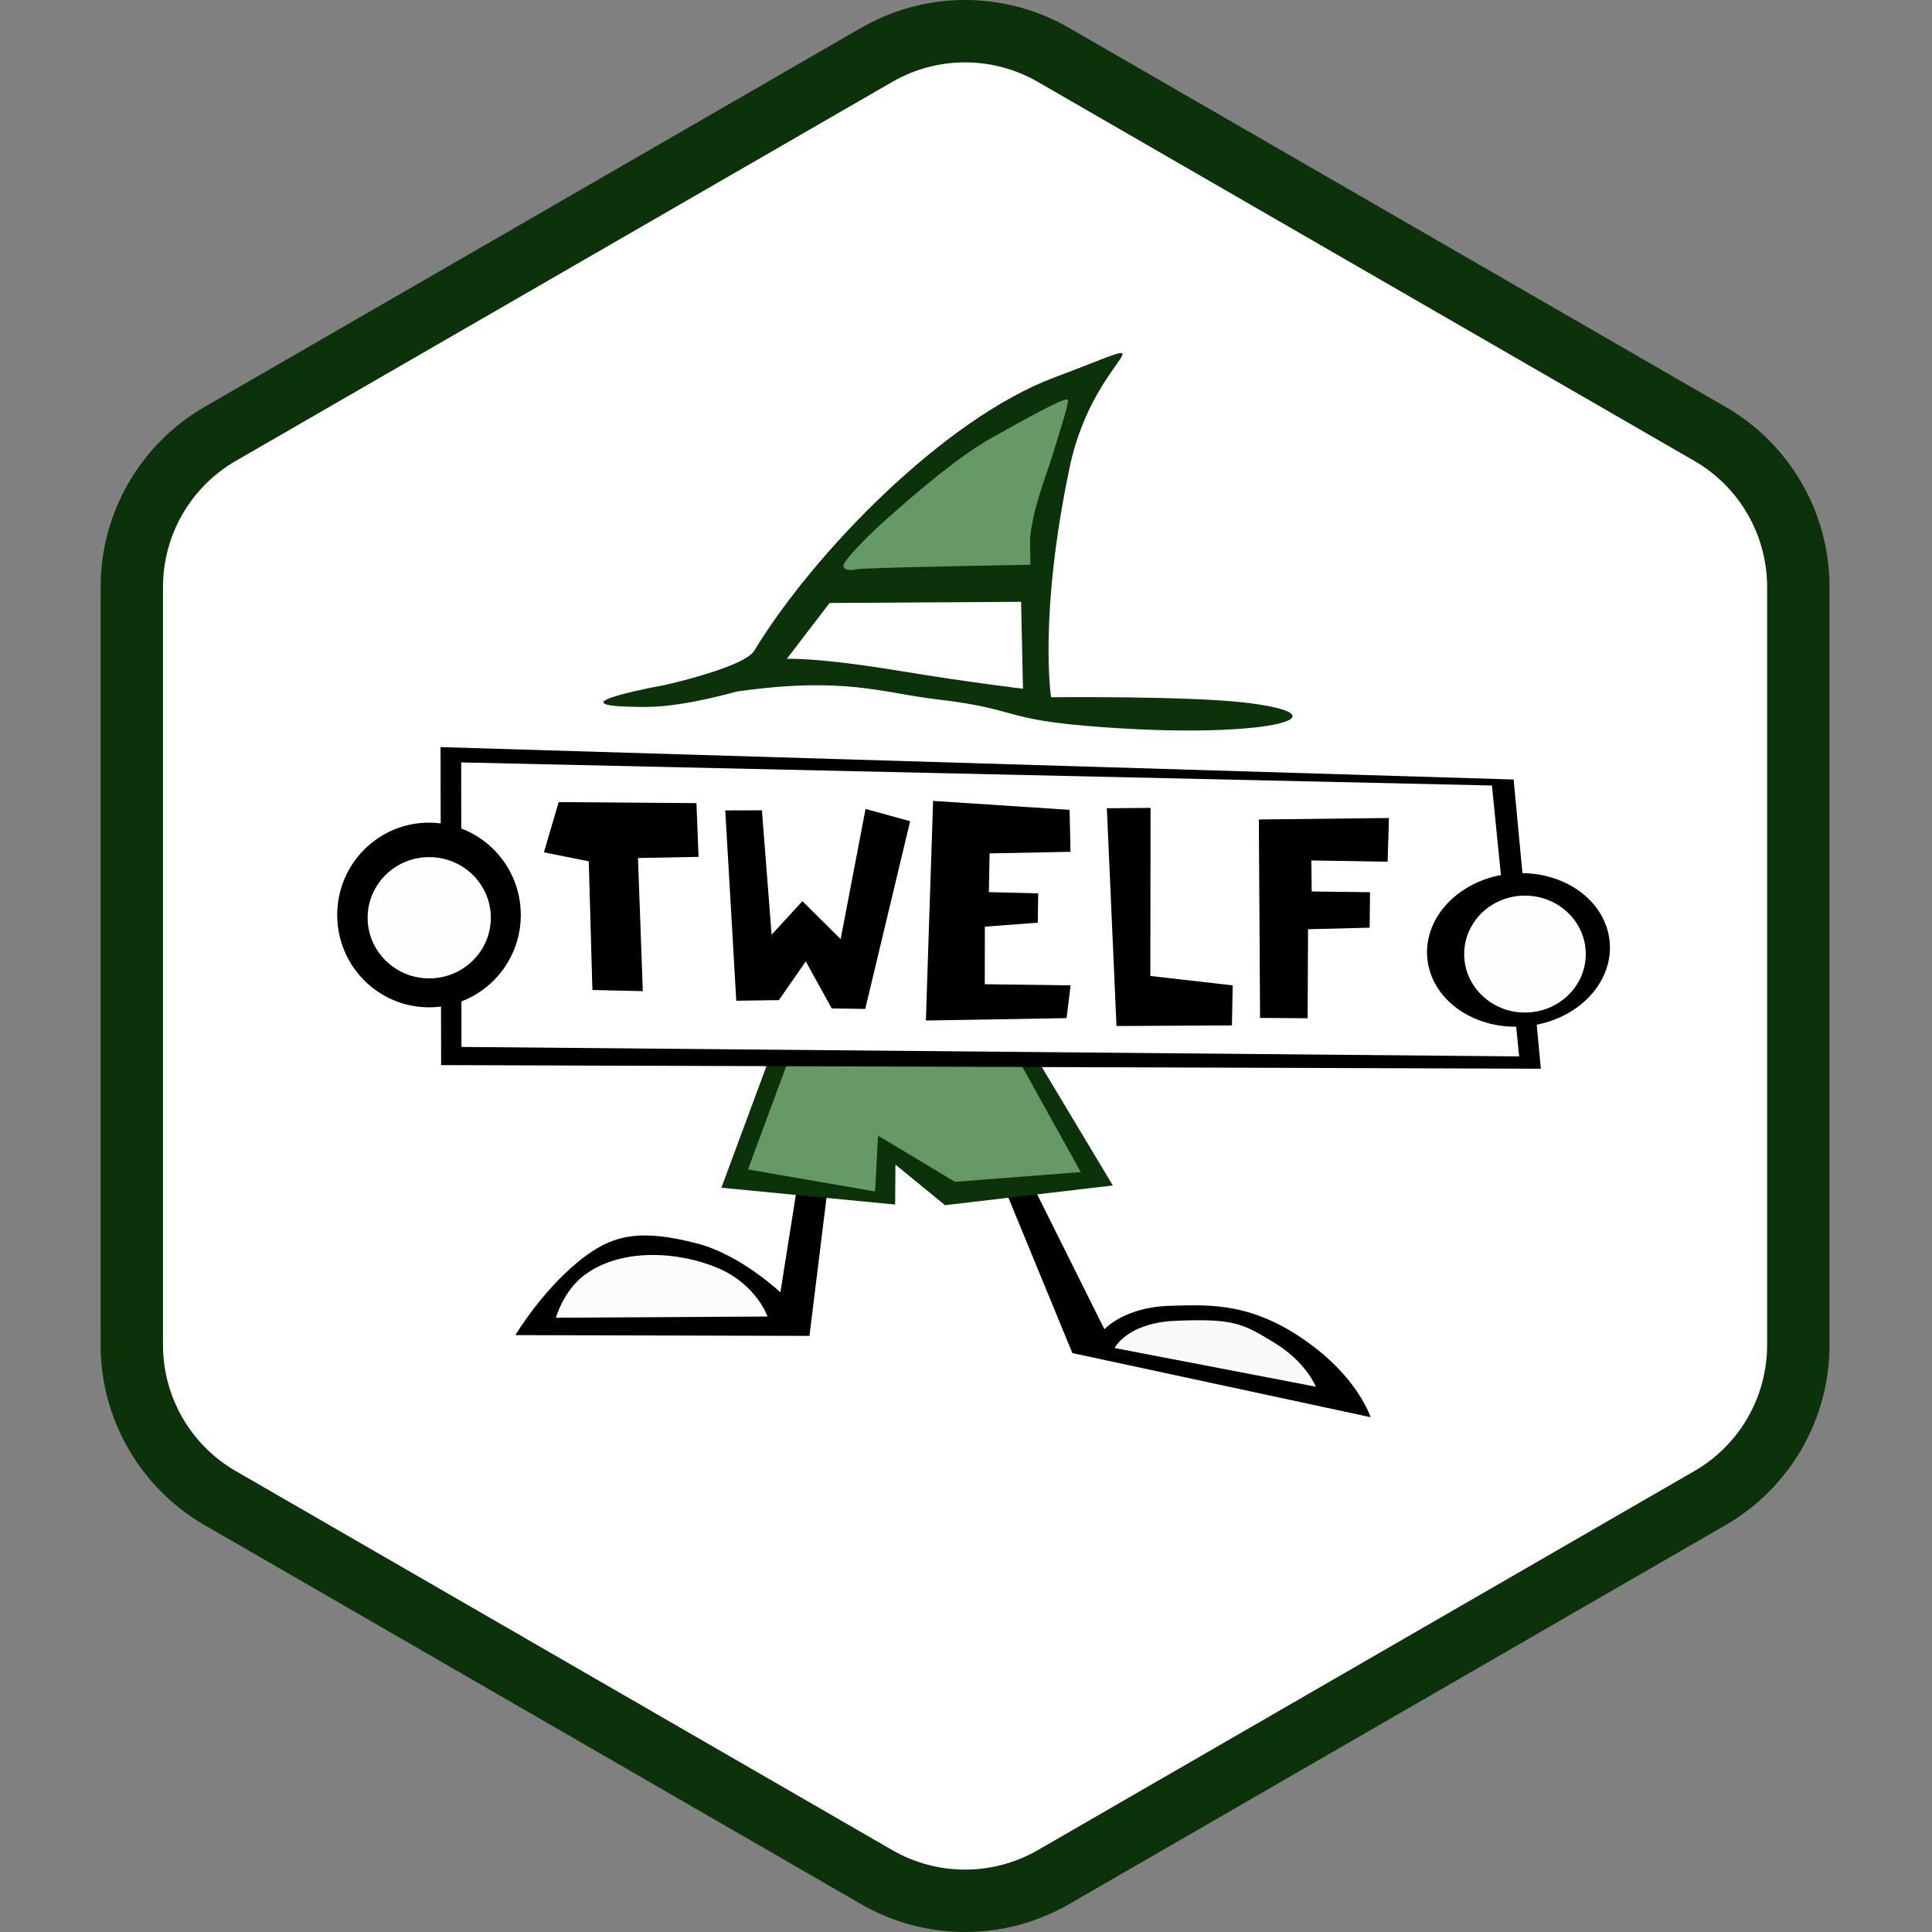 <?xml version="1.0" encoding="UTF-8" standalone="no"?>
<svg
   width="96"
   height="96"
   viewBox="0 0 96 96"
   fill="none"
   version="1.1"
   id="svg4"
   xmlns="http://www.w3.org/2000/svg"
   xmlns:svg="http://www.w3.org/2000/svg">
  <rect x="0" y="0" width="96" height="96" fill="#808080" stroke="none"/>
  <defs
     id="defs4" />
  <path
     d="m 44,2.309 c 2.475,-1.429 5.525,-1.429 8,0 L 85.569,21.691 c 2.475,1.429 4,4.07 4,6.928 v 38.762 c 0,2.858 -1.525,5.499 -4,6.928 L 52,93.691 c -2.475,1.429 -5.525,1.429 -8,0 L 10.431,74.309 C 7.956,72.88 6.431,70.239 6.431,67.381 V 28.619 c 0,-2.858 1.525,-5.499 4,-6.928 z"
     fill="#ffffff"
     id="path1" />
  <path
     fill-rule="evenodd"
     clip-rule="evenodd"
     d="M 84.191,22.902 51.57,4.069 c -2.238,-1.292 -4.995,-1.292 -7.233,0 L 11.716,22.902 c -2.238,1.292 -3.617,3.68 -3.617,6.264 v 37.667 c 0,2.584 1.379,4.972 3.617,6.264 L 44.337,91.931 c 2.238,1.292 4.995,1.292 7.233,0 L 84.191,73.097 c 2.238,-1.292 3.616,-3.68 3.616,-6.264 v -37.667 c 0,-2.584 -1.379,-4.972 -3.616,-6.264 z M 53.12,1.384 c -3.197,-1.846 -7.136,-1.846 -10.333,0 L 10.166,20.218 C 6.969,22.064 5,25.475 5,29.166 v 37.667 c 0,3.692 1.969,7.103 5.167,8.949 l 32.621,18.834 c 3.197,1.846 7.136,1.846 10.333,0 L 85.741,75.782 c 3.197,-1.846 5.167,-5.257 5.167,-8.949 v -37.667 c 0,-3.692 -1.969,-7.103 -5.167,-8.949 z"
     fill="#392E2E"
     id="path2"
     style="fill:#0c320a;fill-opacity:1" />
  <path
     style="display:inline;fill:#0c320a;fill-opacity:1;fill-rule:evenodd;stroke:none;stroke-width:0.458px;stroke-linecap:butt;stroke-linejoin:miter;stroke-opacity:1"
     d="m 33.026,34.04 c 0,0 3.948,-0.877 4.449,-1.702 2.951,-4.859 9.43,-11.523 14.906,-13.579 6.414,-2.408 2.002,-1.404 0.773,4.447 -1.558,7.416 -0.926,11.439 -0.926,11.439 0,0 7.029,-0.071 9.819,0.288 4.803,0.617 1.182,1.685 -6.065,1.275 -6.534,-0.37 -4.888,-0.928 -9.462,-1.463 -2.69,-0.315 -4.547,-1.144 -9.904,-0.384 -3.219,0.873 -4.479,0.77 -5.131,0.759 -4.121,-0.067 1.54,-1.079 1.54,-1.079 z"
     id="path1-2" />
  <path
     style="display:inline;fill:#669966;fill-opacity:1;fill-rule:evenodd;stroke:none;stroke-width:0.458px;stroke-linecap:butt;stroke-linejoin:miter;stroke-opacity:1"
     d="m 41.912,28.106 c -0.021,-0.181 0.893,-1.199 2.134,-2.305 1.739,-1.551 3.694,-3.187 5.248,-4.056 1.624,-0.908 3.667,-2.047 3.765,-1.886 0.074,0.121 -0.323,1.327 -0.778,2.816 -0.238,0.778 -0.767,2.129 -0.97,3.236 -0.129,0.702 -0.153,0.656 -0.109,2.156 0,0 -5.709,0.081 -8.41,0.195 -0.219,0.009 -0.84,0.199 -0.881,-0.155 z"
     id="path5" />
  <path
     style="display:inline;fill:#ffffff;fill-opacity:1;fill-rule:evenodd;stroke:none;stroke-width:0.458px;stroke-linecap:butt;stroke-linejoin:miter;stroke-opacity:1"
     d="m 39.097,32.736 c 0,0 1.492,-0.076 5.563,0.594 3.789,0.623 6.171,0.891 6.171,0.891 l -0.093,-4.318 -9.517,0.059 z"
     id="path6" />
  <path
     style="display:inline;fill:#000000;fill-opacity:1;fill-rule:evenodd;stroke:none;stroke-width:0.458px;stroke-linecap:butt;stroke-linejoin:miter;stroke-opacity:1"
     d="m 39.588,59.098 -0.81,5.121 c 0,0 -1.964,-1.868 -4.137,-2.431 -2.724,-0.705 -4.059,-0.454 -5.479,0.574 -2.072,1.499 -3.554,3.979 -3.554,3.979 l 14.613,0.038 0.889,-7.198 z"
     id="path18" />
  <path
     style="display:inline;fill:#ffffff;fill-opacity:0.985;fill-rule:evenodd;stroke:none;stroke-width:0.458px;stroke-linecap:butt;stroke-linejoin:miter;stroke-opacity:1"
     d="m 27.623,65.477 c 0,0 0.364,-1.308 1.375,-2.087 1.837,-1.415 4.748,-1.202 6.668,-0.384 1.932,0.822 2.472,2.411 2.472,2.411 z"
     id="path19" />
  <path
     style="display:inline;fill:#000000;fill-opacity:1;fill-rule:evenodd;stroke:none;stroke-width:0.458px;stroke-linecap:butt;stroke-linejoin:miter;stroke-opacity:1"
     d="m 51.305,58.884 3.573,7.166 c 0,0 0.99,-1.107 3.262,-1.165 1.962,-0.05 4.214,-0.233 7.224,2.097 2.185,1.692 2.738,3.437 2.738,3.437 l -14.817,-3.185 -3.34,-8.117 z"
     id="path20" />
  <path
     style="display:inline;fill:#ffffff;fill-opacity:0.973;fill-rule:evenodd;stroke:none;stroke-width:0.458px;stroke-linecap:butt;stroke-linejoin:miter;stroke-opacity:1"
     d="m 55.383,66.982 c 0,0 0.563,-1.165 2.796,-1.34 3.146,-0.155 3.552,0.118 5.127,1.068 1.588,0.958 2.078,2.194 2.078,2.194 z"
     id="path21" />
  <path
     style="display:inline;fill:#0c320a;fill-opacity:1;fill-rule:evenodd;stroke:none;stroke-width:0.458px;stroke-linecap:butt;stroke-linejoin:miter;stroke-opacity:1"
     d="m 38.247,52.538 -2.402,6.48 8.634,0.835 0.015,-1.985 2.464,2.017 8.338,-0.98 -3.769,-6.284 z"
     id="path16" />
  <path
     style="display:inline;fill:#669966;fill-opacity:1;fill-rule:evenodd;stroke:none;stroke-width:0.458px;stroke-linecap:butt;stroke-linejoin:miter;stroke-opacity:1"
     d="m 39.229,52.537 -2.063,5.572 6.316,1.094 0.15,-2.771 3.818,2.292 6.251,-0.484 -3.111,-5.603 z"
     id="path17" />
  <path
     style="display:inline;fill:#000000;fill-opacity:1;fill-rule:evenodd;stroke:none;stroke-width:0.458px;stroke-linecap:butt;stroke-linejoin:miter;stroke-opacity:1"
     d="m 21.919,52.924 -0.028,-15.801 53.32,1.61 1.353,14.371 z"
     id="path9" />
  <path
     style="display:inline;fill:#ffffff;fill-opacity:1;fill-rule:evenodd;stroke:none;stroke-width:0.458px;stroke-linecap:butt;stroke-linejoin:miter;stroke-opacity:1"
     d="m 22.93,52.021 -0.014,-14.137 51.217,1.147 1.352,13.461 z"
     id="path10" />
  <ellipse
     style="display:inline;fill:#000000;fill-opacity:1;stroke:none;stroke-width:6.664;stroke-linecap:square"
     id="path7"
     cx="21.317"
     cy="45.465"
     rx="4.561"
     ry="4.588" />
  <ellipse
     style="display:inline;fill:#fefeff;fill-opacity:1;stroke:none;stroke-width:13.13;stroke-linecap:square"
     id="path8"
     cx="21.328"
     cy="45.602"
     rx="3.061"
     ry="3.013" />
  <ellipse
     style="display:inline;fill:#000000;fill-opacity:1;stroke:none;stroke-width:6.068;stroke-linecap:square"
     id="path7-3"
     cx="67.625"
     cy="56.616"
     rx="4.55"
     ry="3.812"
     transform="matrix(0.991,-0.13,0.149,0.989,0,0)" />
  <ellipse
     style="display:inline;fill:#fefeff;fill-opacity:1;stroke:none;stroke-width:12.807;stroke-linecap:square"
     id="path8-5"
     cx="75.775"
     cy="47.408"
     rx="3.021"
     ry="2.905" />
  <path
     style="display:inline;fill:#000000;fill-opacity:1;fill-rule:evenodd;stroke:none;stroke-width:0.458px;stroke-linecap:butt;stroke-linejoin:miter;stroke-opacity:1"
     d="m 29.436,49.193 -0.181,-6.395 -2.228,-0.446 0.734,-2.496 6.845,0.052 0.105,2.669 -3.01,0.057 0.24,6.615 z"
     id="path11" />
  <path
     style="display:inline;fill:#000000;fill-opacity:1;fill-rule:evenodd;stroke:none;stroke-width:0.458px;stroke-linecap:butt;stroke-linejoin:miter;stroke-opacity:1"
     d="m 37.859,40.264 -1.821,0.004 0.547,9.457 2.116,-0.029 1.338,-1.925 1.289,2.336 1.665,0.026 2.231,-9.328 -2.215,-0.609 -1.237,6.467 -1.9,-1.885 -1.531,1.667 z"
     id="path12" />
  <path
     style="display:inline;fill:#000000;fill-opacity:1;fill-rule:evenodd;stroke:none;stroke-width:0.458px;stroke-linecap:butt;stroke-linejoin:miter;stroke-opacity:1"
     d="m 46.365,39.796 -0.359,10.913 6.991,-0.119 0.2,-1.628 -4.264,-0.057 0.004,-2.86 2.629,-0.197 0.021,-1.459 -2.45,-0.059 0.034,-1.925 4.022,-0.079 -0.046,-2.085 z"
     id="path13" />
  <path
     style="display:inline;fill:#000000;fill-opacity:1;fill-rule:evenodd;stroke:none;stroke-width:0.458px;stroke-linecap:butt;stroke-linejoin:miter;stroke-opacity:1"
     d="m 54.999,40.162 0.479,10.821 5.737,-0.031 0.036,-1.989 -4.092,-0.468 0.012,-8.352 z"
     id="path14" />
  <path
     style="display:inline;fill:#000000;fill-opacity:1;fill-rule:evenodd;stroke:none;stroke-width:0.458px;stroke-linecap:butt;stroke-linejoin:miter;stroke-opacity:1"
     d="m 62.552,40.72 0.06,9.859 2.364,0.018 0.02,-4.424 3.061,-0.077 0.018,-1.762 -2.896,-0.038 -0.02,-1.541 3.79,0.062 0.067,-2.171 z"
     id="path15" />
</svg>
